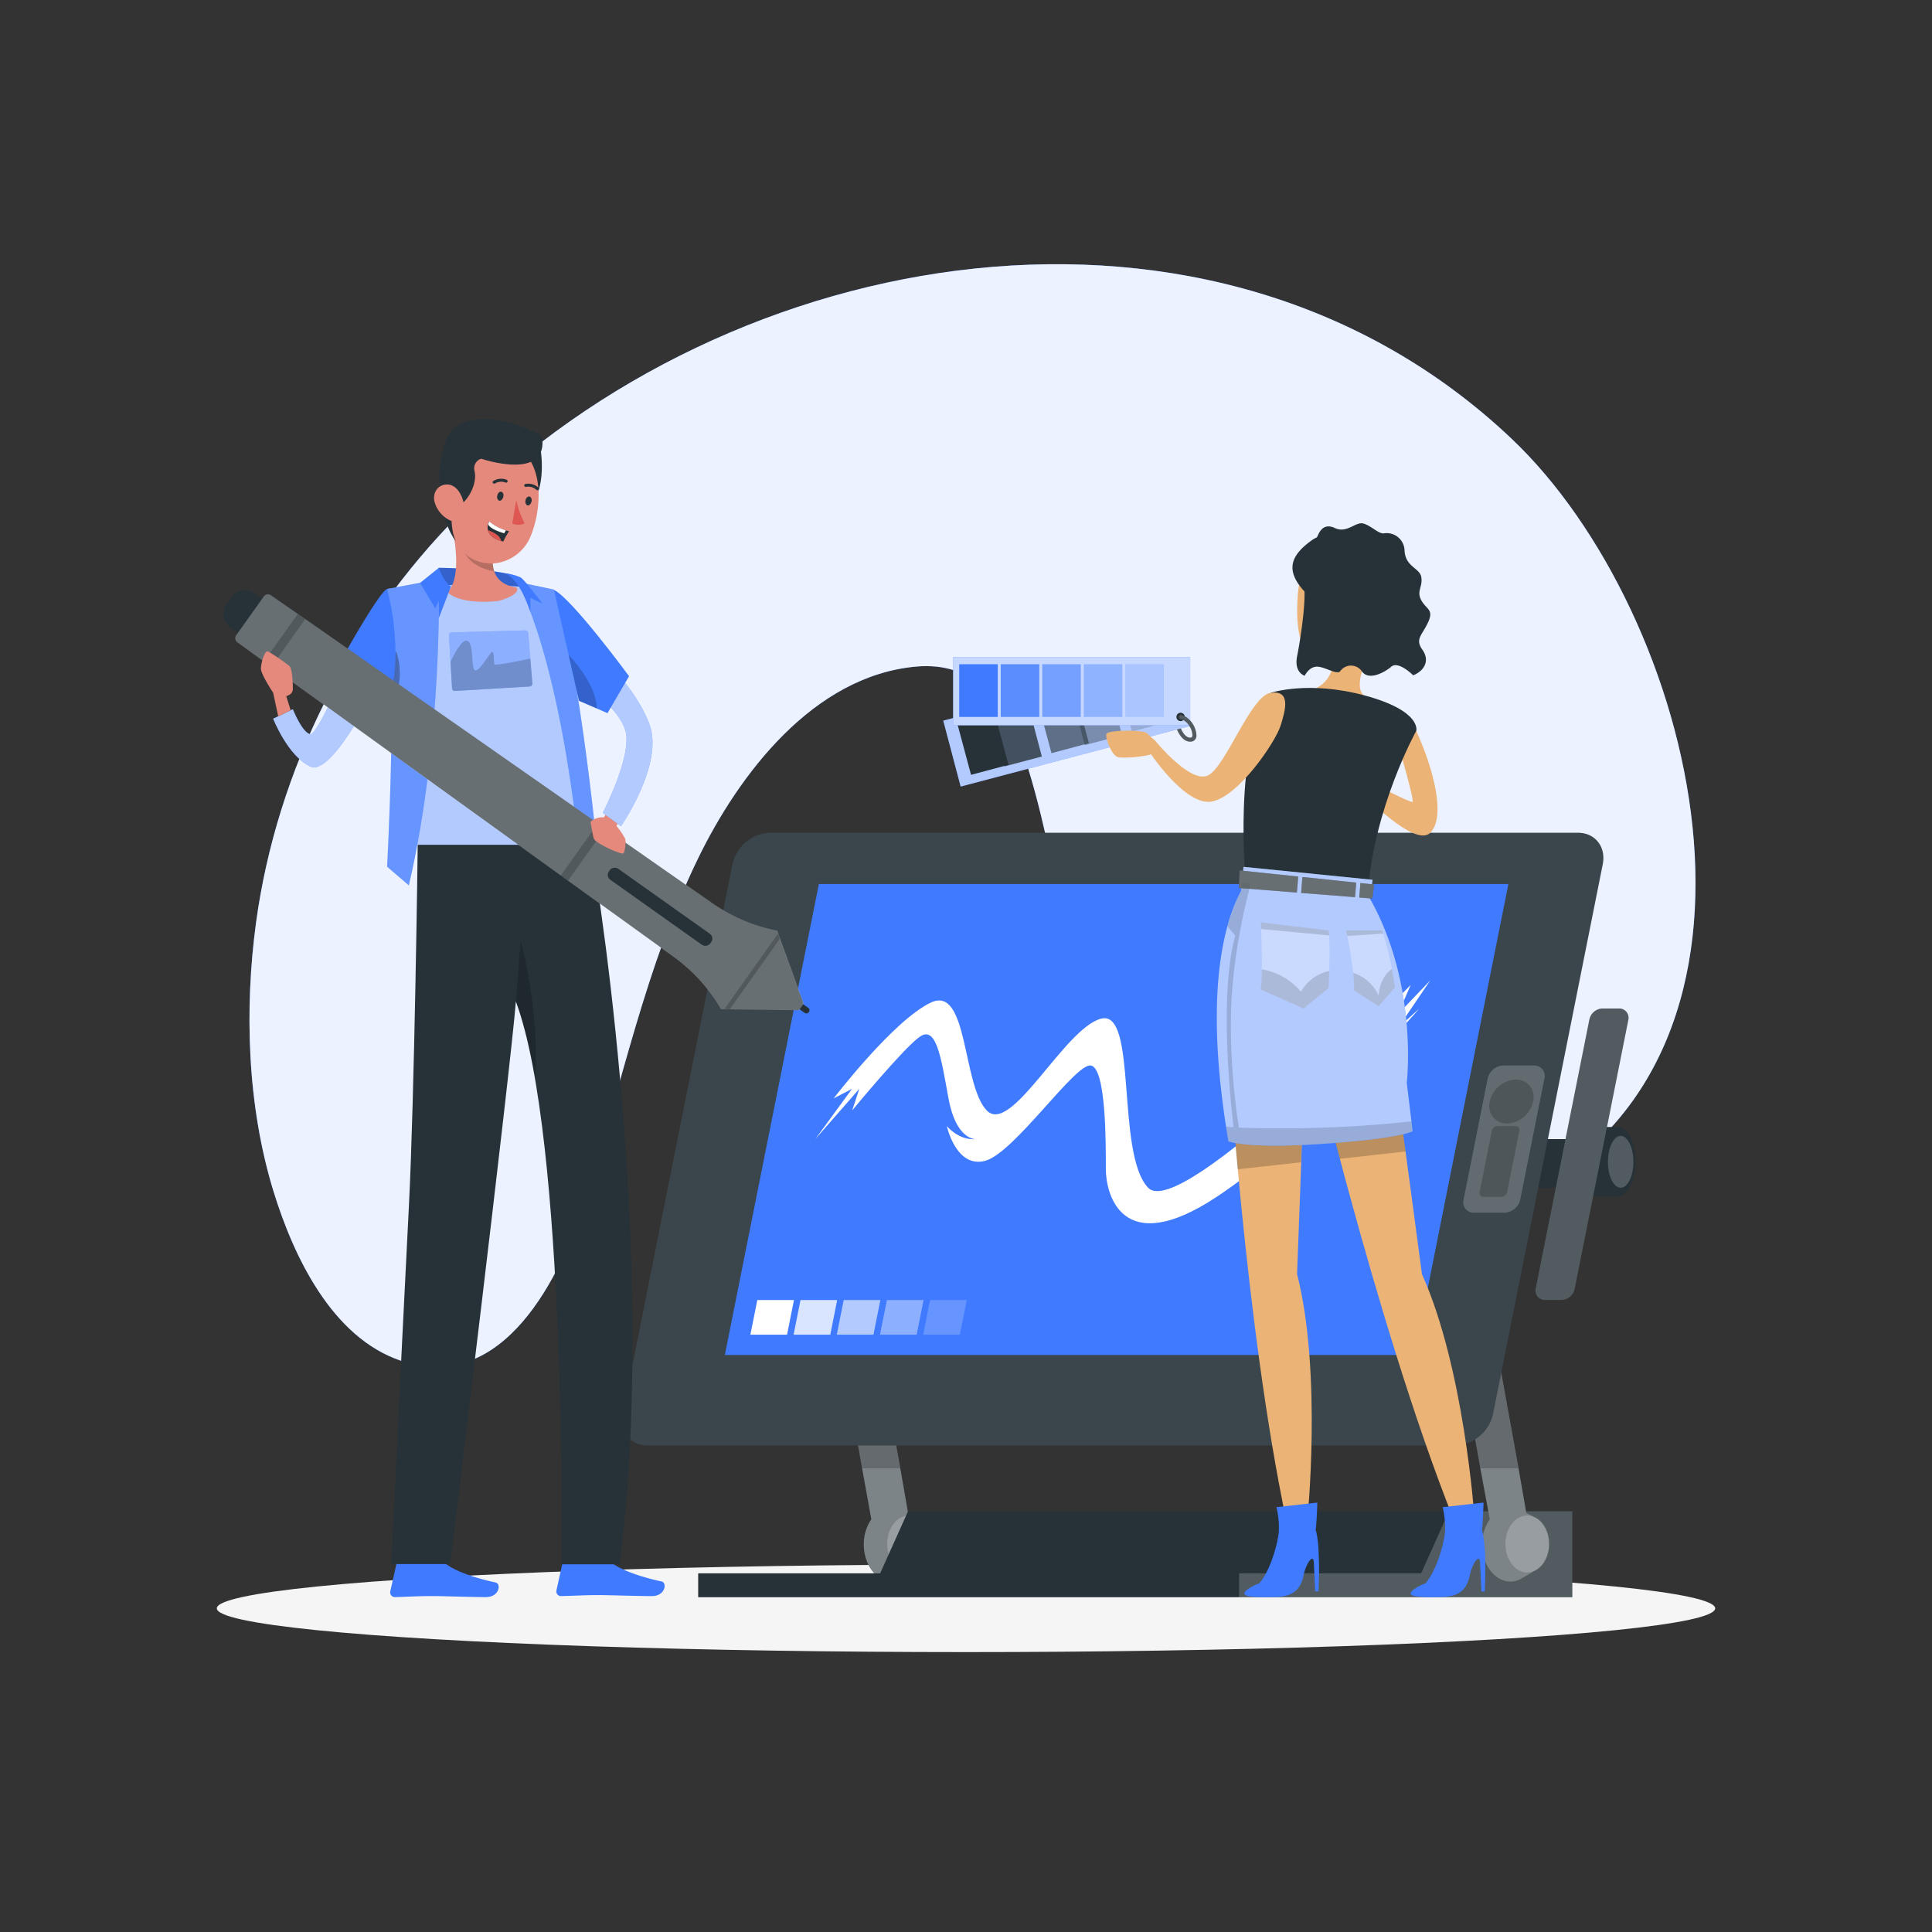 <svg xmlns="http://www.w3.org/2000/svg" viewBox="0 0 500 500"><rect x="0" y="0" width="500" height="500" fill="#333333" stroke="none"/><g id="freepik--background-simple--inject-47"><path d="M70.82,308.44c5.15,16.69,15.1,37.75,33,43.74,26.47,8.88,41.44-21.87,47.76-42,9.25-29.41,15.49-60,29-87.87,10.68-22,29.95-47.41,56.51-49.8,14.29-1.28,22.55,7.94,27.06,20.56,5.58,15.61,8.12,32.11,12.19,48.18,8,31.78,32.21,61.15,63.84,71.39,18,5.82,37.15,5.12,54.11-3.62,73.24-37.76,44.44-150.49-3.14-195.52C314.23,40.67,189,62.37,118.83,133.18c-28.08,28.32-47.18,66-52.57,105.63C63.25,261,63.93,286.12,70.82,308.44Z" style="fill:#407BFF"></path><path d="M70.82,308.44c5.15,16.69,15.1,37.75,33,43.74,26.47,8.88,41.44-21.87,47.76-42,9.25-29.41,15.49-60,29-87.87,10.68-22,29.95-47.41,56.51-49.8,14.29-1.28,22.55,7.94,27.06,20.56,5.58,15.61,8.12,32.11,12.19,48.18,8,31.78,32.21,61.15,63.84,71.39,18,5.82,37.15,5.12,54.11-3.62,73.24-37.76,44.44-150.49-3.14-195.52C314.23,40.67,189,62.37,118.83,133.18c-28.08,28.32-47.18,66-52.57,105.63C63.25,261,63.93,286.12,70.82,308.44Z" style="fill:#fff;opacity:0.9"></path></g><g id="freepik--Shadow--inject-47"><ellipse id="freepik--path--inject-47" cx="250" cy="416.24" rx="193.89" ry="11.32" style="fill:#f5f5f5"></ellipse></g><g id="freepik--Device--inject-47"><path d="M240.91,399.58a9,9,0,0,1-1,4.15,6.24,6.24,0,0,1-2.53,2.67s-3.75,2.25-4.26,2.47l0,0h0a5.64,5.64,0,0,1-2.19.45c-4.08,0-7.38-4.31-7.38-9.63a11.31,11.31,0,0,1,1.95-6.5L223.11,380,217,345.81,203.8,272.53h9.84l13.17,73.28L233,380,235,391.51l2.06,1.1C239.31,393.6,240.91,396.34,240.91,399.58Z" style="fill:#263238"></path><path d="M240.91,399.58a9,9,0,0,1-1,4.15,6.24,6.24,0,0,1-2.53,2.67s-3.75,2.25-4.26,2.47l0,0h0a5.64,5.64,0,0,1-2.19.45c-4.08,0-7.38-4.31-7.38-9.63a11.31,11.31,0,0,1,1.95-6.5L223.11,380,217,345.81,203.8,272.53h9.84l13.17,73.28L233,380,235,391.51l2.06,1.1C239.31,393.6,240.91,396.34,240.91,399.58Z" style="fill:#fff;opacity:0.4"></path><path d="M240.91,399.58c0,4.07-2.53,7.38-5.65,7.38s-5.66-3.31-5.66-7.38,2.53-7.38,5.66-7.38S240.91,395.5,240.91,399.58Z" style="fill:#fff;opacity:0.2"></path><polygon points="232.95 380 223.11 380 216.97 345.81 203.8 272.53 213.64 272.53 226.81 345.81 232.95 380" style="opacity:0.2;isolation:isolate"></polygon><rect x="367.31" y="294.8" width="44.07" height="12.6" style="fill:#263238"></rect><path d="M407.52,333.56l13.9-69.68a2.41,2.41,0,0,0-2.36-2.88h-4.23a3.57,3.57,0,0,0-3.5,2.87l-13.91,69.68a2.41,2.41,0,0,0,2.36,2.88H404A3.57,3.57,0,0,0,407.52,333.56Z" style="fill:#263238"></path><path d="M418.65,291.66h-8.54c-2.57,0-4.64,4-4.64,9s2.07,9,4.64,9h8.54c2.56,0,4.64-4,4.64-9S421.21,291.66,418.65,291.66Z" style="fill:#263238"></path><path d="M422.72,300.68c0,3.71-1.47,6.71-3.29,6.71s-3.3-3-3.3-6.71,1.48-6.72,3.3-6.72S422.72,297,422.72,300.68Z" style="fill:#fff;opacity:0.2"></path><path d="M407.52,333.56l13.9-69.68a2.41,2.41,0,0,0-2.36-2.88h-4.23a3.57,3.57,0,0,0-3.5,2.87l-13.91,69.68a2.41,2.41,0,0,0,2.36,2.88H404A3.57,3.57,0,0,0,407.52,333.56Z" style="fill:#fff;opacity:0.2"></path><polygon points="406.91 391.12 406.91 413.36 180.69 413.36 180.69 407.17 227.79 407.17 235 391.12 406.91 391.12" style="fill:#263238"></polygon><polygon points="406.91 391.12 406.91 413.36 320.69 413.36 320.69 407.17 367.79 407.17 375 391.12 406.91 391.12" style="fill:#fff;opacity:0.2"></polygon><path d="M400.91,399.58a9,9,0,0,1-1,4.15,6.24,6.24,0,0,1-2.53,2.67s-3.75,2.25-4.26,2.47l0,0h0a5.64,5.64,0,0,1-2.19.45c-4.08,0-7.38-4.31-7.38-9.63a11.31,11.31,0,0,1,2-6.5L383.11,380,377,345.81,363.8,272.53h9.84l13.17,73.28L393,380,395,391.51l2.06,1.1C399.31,393.6,400.91,396.34,400.91,399.58Z" style="fill:#263238"></path><path d="M400.91,399.58a9,9,0,0,1-1,4.15,6.24,6.24,0,0,1-2.53,2.67s-3.75,2.25-4.26,2.47l0,0h0a5.64,5.64,0,0,1-2.19.45c-4.08,0-7.38-4.31-7.38-9.63a11.31,11.31,0,0,1,2-6.5L383.11,380,377,345.81,363.8,272.53h9.84l13.17,73.28L393,380,395,391.51l2.06,1.1C399.31,393.6,400.91,396.34,400.91,399.58Z" style="fill:#fff;opacity:0.4"></path><path d="M400.91,399.58c0,4.07-2.53,7.38-5.65,7.38s-5.66-3.31-5.66-7.38,2.53-7.38,5.66-7.38S400.91,395.5,400.91,399.58Z" style="fill:#fff;opacity:0.2"></path><polygon points="392.95 380 383.11 380 376.97 345.81 363.8 272.53 373.64 272.53 386.81 345.81 392.95 380" style="opacity:0.2;isolation:isolate"></polygon><path d="M376.73,374.08H167.56c-4.43,0-7.3-3.65-6.4-8.14l28.4-142.28a10.37,10.37,0,0,1,9.65-8.14H408.38c4.43,0,7.3,3.65,6.41,8.14l-28.4,142.28A10.38,10.38,0,0,1,376.73,374.08Z" style="fill:#263238"></path><path d="M376.73,374.08H167.56c-4.43,0-7.3-3.65-6.4-8.14l28.4-142.28a10.37,10.37,0,0,1,9.65-8.14H408.38c4.43,0,7.3,3.65,6.41,8.14l-28.4,142.28A10.38,10.38,0,0,1,376.73,374.08Z" style="fill:#fff;opacity:0.1"></path><polygon points="366.05 350.67 187.59 350.67 211.92 228.79 390.37 228.79 366.05 350.67" style="fill:#407BFF"></polygon><path d="M389.37,313.84h-7.91a2.69,2.69,0,0,1-2.68-3.4L385,279.16a4.35,4.35,0,0,1,4-3.41H397a2.7,2.7,0,0,1,2.69,3.41l-6.25,31.28A4.33,4.33,0,0,1,389.37,313.84Z" style="fill:#fff;opacity:0.2"></path><path d="M396.76,285.07a7.23,7.23,0,0,1-6.73,5.68,4.5,4.5,0,0,1-4.47-5.68,7.23,7.23,0,0,1,6.73-5.67A4.49,4.49,0,0,1,396.76,285.07Z" style="opacity:0.2;isolation:isolate"></path><path d="M388.55,309.73h-4.62a1,1,0,0,1-1-1.27l3.15-15.77a1.61,1.61,0,0,1,1.5-1.27h4.62a1,1,0,0,1,1,1.27l-3.15,15.77A1.61,1.61,0,0,1,388.55,309.73Z" style="opacity:0.2;isolation:isolate"></path><path d="M215.75,284.26s15.49-20.24,25.16-24.8,8.09,21.17,14.42,27.89S275.51,266,285,263.62s3.71,34.94,12.14,43.77,67.94-52.48,67.94-52.48l-3.26,7.52,8.33-8.7L361.82,266l5.49-5s-27.64,32.33-52.41,48.73-28.71-1-28.71-7.12.14-26.19-3.89-26.86-19.85,22.73-27.37,24.68-9.89-9-9.89-9,3,3.71,7.43,3.38c0,0-5.05.21-7-10.54s-3.17-19.06-7.52-15.9-17.4,19-17.4,19l1.84-5.58L211,294.8l9.5-13Z" style="fill:#fff"></path><polygon points="203.69 345.41 194.2 345.41 195.99 336.45 205.48 336.45 203.69 345.41" style="fill:#fff"></polygon><polygon points="214.88 345.41 205.38 345.41 207.17 336.45 216.66 336.45 214.88 345.41" style="fill:#fff;opacity:0.8"></polygon><polygon points="226.05 345.41 216.56 345.41 218.35 336.45 227.84 336.45 226.05 345.41" style="fill:#fff;opacity:0.6"></polygon><polygon points="237.23 345.41 227.74 345.41 229.53 336.45 239.02 336.45 237.23 345.41" style="fill:#fff;opacity:0.4"></polygon><polygon points="248.41 345.41 238.92 345.41 240.71 336.45 250.2 336.45 248.41 345.41" style="fill:#fff;opacity:0.2"></polygon></g><g id="freepik--character-2--inject-47"><rect x="245.36" y="178.38" width="61.35" height="17.64" transform="translate(-38.65 76.67) rotate(-14.79)" style="fill:#407BFF"></rect><rect x="245.36" y="178.38" width="61.35" height="17.64" transform="translate(-38.65 76.67) rotate(-14.79)" style="fill:#fff;opacity:0.6;isolation:isolate"></rect><rect x="247.68" y="186.38" width="9.98" height="13.64" transform="matrix(0.97, -0.26, 0.26, 0.97, -40.95, 70.91)" style="fill:#263238"></rect><rect x="258.07" y="183.64" width="9.98" height="13.64" transform="translate(-39.9 73.47) rotate(-14.79)" style="fill:#263238;opacity:0.8"></rect><rect x="268.46" y="180.89" width="9.98" height="13.64" transform="matrix(0.97, -0.26, 0.26, 0.97, -38.86, 76.03)" style="fill:#263238;opacity:0.6"></rect><rect x="278.85" y="178.15" width="9.98" height="13.64" transform="translate(-37.82 78.59) rotate(-14.79)" style="fill:#263238;opacity:0.4"></rect><rect x="289.24" y="175.41" width="9.98" height="13.64" transform="matrix(0.97, -0.26, 0.26, 0.97, -36.77, 81.15)" style="fill:#263238;opacity:0.2"></rect><rect x="246.67" y="170.07" width="61.35" height="17.64" style="fill:#407BFF"></rect><rect x="246.67" y="170.07" width="61.35" height="17.64" style="fill:#fff;opacity:0.7;isolation:isolate"></rect><rect x="248.24" y="171.9" width="9.98" height="13.64" style="fill:#407BFF"></rect><rect x="258.99" y="171.9" width="9.98" height="13.64" style="fill:#407BFF;opacity:0.8"></rect><rect x="269.73" y="171.9" width="9.98" height="13.64" style="fill:#407BFF;opacity:0.6"></rect><rect x="280.48" y="171.9" width="9.98" height="13.64" style="fill:#407BFF;opacity:0.4"></rect><rect x="291.23" y="171.9" width="9.98" height="13.64" style="fill:#407BFF;opacity:0.2"></rect><circle cx="305.54" cy="185.54" r="1.09" style="fill:#263238"></circle><path d="M309.64,190.39a1.54,1.54,0,0,1-1.62,1.55h0c-1.7,0-2.81-1.73-3.42-3.15l1-.26c.53,1.18,1.35,2.38,2.41,2.38h0c.33,0,.56-.1.59-.6a4.41,4.41,0,0,0-.77-2.37,3.89,3.89,0,0,0-2.38-1.89.51.51,0,0,1,.17-1,3.87,3.87,0,0,1,1.79.86A6.1,6.1,0,0,1,309.64,190.39Z" style="fill:#263238"></path><g style="opacity:0.2;isolation:isolate"><path d="M309.64,190.39a1.54,1.54,0,0,1-1.62,1.55h0c-1.7,0-2.81-1.73-3.42-3.15l1-.26c.53,1.18,1.35,2.38,2.41,2.38h0c.33,0,.56-.1.59-.6a4.41,4.41,0,0,0-.77-2.37,3.89,3.89,0,0,0-2.38-1.89.51.51,0,0,1,.17-1,3.87,3.87,0,0,1,1.79.86A6.1,6.1,0,0,1,309.64,190.39Z" style="fill:#fff"></path></g><path d="M366.53,189.15c4.58,10.11,7.68,22.32,3.62,26.37s-18.07-10.7-18.07-10.7l3.15-2.13s9.84,5.18,10.35,4.83-3.76-14.94-3.76-14.94Z" style="fill:#ebb376"></path><path d="M298.88,191.6a24.16,24.16,0,0,1-2.06-1.87c-.86-.9-10.05-.81-10.47.18s1.34,5.51,2.87,6,8-.21,9.08-.86S298.88,191.6,298.88,191.6Z" style="fill:#ebb376"></path><path d="M338.3,393.9,333,394c-5.43-25.48-9.26-57-11.65-80.81-.37-3.73-.72-7.26-1-10.56-.14-1.56-.28-3.07-.41-4.51-.64-7.16-1.08-12.83-1.34-16.33-.19-2.56-.29-4-.29-4h19.29l-.18,4.91-.6,16.23-.06,1.85-.4,10.71-.68,18.24C342.25,355.42,338.3,393.9,338.3,393.9Z" style="fill:#ebb376"></path><path d="M381.57,392.53l-5.25,1c-10.52-26.29-20.4-60-26.83-83.49-1-3.64-1.91-7-2.73-10.14,0-.16-.07-.31-.12-.46-1.62-6.14-2.86-11-3.64-14.14l-.93-3.76,19-3.28,1.07,8L363.75,298l.31,2.3,1.08,8L368,329.76C378.92,353.94,381.57,392.53,381.57,392.53Z" style="fill:#ebb376"></path><path d="M363.75,298l-17,1.9c0-.16-.07-.31-.12-.46-1.62-6.14-2.86-11-3.64-14.14l19.16.95Z" style="opacity:0.2;isolation:isolate"></path><path d="M337.37,282.71l-.6,16.23-.06,1.85-16.41,1.82c-.14-1.56-.28-3.07-.41-4.51-.64-7.16-1.08-12.83-1.34-16.33Z" style="opacity:0.2;isolation:isolate"></path><path d="M322.53,411.61a10.76,10.76,0,0,1,3.34-1.82h0s3.64-3.6,5.39-14.46l4.76-1.24a4.05,4.05,0,0,1,4.32,1.69,2.06,2.06,0,0,1,.31.63,29.84,29.84,0,0,1,.51,3.52,99.37,99.37,0,0,1,.06,11.92h-.86l-.34-7.48c-.12-2.54-2.07.44-2.63,3.18s-1.73,5.64-7.3,5.78C323.59,413.46,320.89,413.2,322.53,411.61Z" style="fill:#407BFF"></path><path d="M340.51,395.87c.31-2.54.41-7,.41-7l-10.57,1.18s1.28,5,.22,8.79C335.9,397.48,340.51,395.87,340.51,395.87Z" style="fill:#407BFF"></path><path d="M365.55,411.61a10.65,10.65,0,0,1,3.34-1.82h0s3.64-3.6,5.39-14.46l4.75-1.24a4.06,4.06,0,0,1,4.33,1.69,2,2,0,0,1,.3.63,26.19,26.19,0,0,1,.51,3.52c.48,3.68.07,11.92.07,11.92h-.86l-.34-7.48c-.13-2.54-2.07.44-2.63,3.18s-1.74,5.64-7.31,5.78C366.61,413.46,363.91,413.2,365.55,411.61Z" style="fill:#407BFF"></path><path d="M383.53,395.87c.31-2.54.41-7,.41-7l-10.57,1.18s1.28,5,.22,8.79C378.92,397.48,383.53,395.87,383.53,395.87Z" style="fill:#407BFF"></path><path d="M352.33,168.93a1.6,1.6,0,0,1-.25.18,11.61,11.61,0,0,1-4.08,2c-4.32,1-7.27.41-9.2-1.55h0c-2.69-2.93-3.37-8.12-3-14.39a23.61,23.61,0,0,1,1.37-7.31s0-.09,0-.11.07-.19.11-.27a8.57,8.57,0,0,1,6.28-5.22,17.65,17.65,0,0,1,3.7-.41C359.5,141.72,361.69,162,352.33,168.93Z" style="fill:#ebb376"></path><path d="M352.08,169.11a11.32,11.32,0,0,1-4.08,1.83c-4.32,1-7.27.26-9.2-1.72a12.17,12.17,0,0,0,7.75-.64C348.3,167.78,350.24,168.19,352.08,169.11Z" style="opacity:0.2;isolation:isolate"></path><path d="M353.32,180.14c.75,3.48-3.75,4.9-3.75,4.9-7.37-3.15-8.73-7.07-8.73-7.07,6.14-3.2,4.36-12.27,4.36-12.27l1.25.62,8.78,1.71s-2.44,4.68-2.76,5.74c0,0,0,0,0,0C350.81,179.37,353.32,180.14,353.32,180.14Z" style="fill:#ebb376"></path><path d="M337.17,147.78s-.68,8.56,7.44,12.24c0,0,3.48,8.9,8.62,9,7,.18,13.15-9.78,10.73-19.91C360.82,136,340.9,134.91,337.17,147.78Z" style="fill:#263238"></path><path d="M340.5,157.56c0-1.33,1.08-3.58,3.15-3.27s3.34,5.61-1.94,6.79C341,161.25,340.49,160.35,340.5,157.56Z" style="fill:#ebb376"></path><path d="M352.08,138.68s-8.17-2.07-12.69,1.21c-5.27,3.84-7.27,7.81-1,14,0,0,13.72-4.45,18.28-3.5a49.47,49.47,0,0,1,7.83,2.27C365.43,143.57,356.64,136.82,352.08,138.68Z" style="fill:#263238"></path><path d="M340.84,139.07c.51-1.22,1.55-3.87,4.64-2.41s5.36-1.71,7.34-1.18,4,2.74,5.31,2.55a4.63,4.63,0,0,1,5.37,4.49c.24,4.27,4,4.43,4.35,6.93s-1.32,3.56,0,5.94,3.3,2.33,1.72,5.71-3.43,4.27-1.45,7.06.52,5.43-2.38,6.61c0,0-3.82-3.82-5.67-2.24s-5.84,3.67-7.6,1.24a3.42,3.42,0,0,0-5.55-.18c-.69,1.31-4-1.06-6.08-1.06s-3.19,2.35-3.19,2.35-2.82-.77-1.95-5.11,2.8-16.49,1.45-19.92S340.84,139.07,340.84,139.07Z" style="fill:#263238"></path><path d="M328.87,179.3s9.75-3.28,24.45.72,13.21,9.13,13.21,9.13-11.1,19.9-12.56,42.45l-31.56-3.07S318.93,192.84,328.87,179.3Z" style="fill:#263238"></path><path d="M321.19,230.57h0l.63-6.21,33.41,3.35-.7,4.87h0c12.58,22.28,9.54,47.68,9.54,47.68l1.52,12.5s-3.15,1.95-24.32,3.33c-18.61,1.22-23.34-.71-23.34-.71C311.33,256.72,317,238.32,321.19,230.57Z" style="fill:#407BFF"></path><path d="M365.58,292.76s-3.15,1.95-24.32,3.33c-18.61,1.22-23.34-.71-23.34-.71-.22-1.28-.42-2.53-.61-3.76-4-25.74-2.39-42,.35-51.93a42.89,42.89,0,0,1,3.53-9.12l.23-2.24.4-4,33.41,3.35-.7,4.87h0c12.58,22.28,9.54,47.68,9.54,47.68l1.2,9.9Z" style="fill:#fff;opacity:0.6;isolation:isolate"></path><polygon points="335.64 231 320.61 229.81 320.81 225.26 335.98 226.85 335.64 231" style="fill:#263238"></polygon><polygon points="350.69 232.19 336.72 231.09 337.06 226.96 350.99 228.42 350.69 232.19" style="fill:#263238"></polygon><polygon points="352.07 228.53 355.62 228.91 355.17 232.55 351.77 232.28 352.07 228.53" style="fill:#263238"></polygon><path d="M344,251.29c-.07,2.51-.16,4.41-.16,4.41l-6.49,5.3-11.07-4.9a45,45,0,0,0,.28-5.23c.05-3.75-.1-8.08-.2-10.43-.05-1.07-.08-1.73-.08-1.73l17.56,2.09c.05.37.09.81.12,1.29C344.16,244.59,344.11,248.35,344,251.29Z" style="fill:#fff;opacity:0.3;isolation:isolate"></path><path d="M361,255.57l-4.22,4.85-6.33-4.06a43,43,0,0,0-.27-4.59,93,93,0,0,0-1.53-9.55c-.19-.89-.31-1.42-.31-1.42h9.36c.09.27.19.54.27.82a72.7,72.7,0,0,1,2.27,9.14C360.74,253.58,361,255.57,361,255.57Z" style="fill:#fff;opacity:0.3;isolation:isolate"></path><path d="M344,251.29c-.07,2.51-.16,4.41-.16,4.41l-6.49,5.3-11.07-4.9a45,45,0,0,0,.28-5.23,16.7,16.7,0,0,1,10.14,5.82A10.91,10.91,0,0,1,344,251.29Z" style="opacity:0.15;isolation:isolate"></path><path d="M326.38,240.44c-.05-1.07-.08-1.73-.08-1.73l17.56,2.09c.05.37.09.81.12,1.29Z" style="opacity:0.15;isolation:isolate"></path><path d="M358,241.62l-9.32.6c-.19-.89-.31-1.42-.31-1.42h9.36C357.77,241.07,357.87,241.34,358,241.62Z" style="opacity:0.15;isolation:isolate"></path><path d="M361,255.57l-4.22,4.85-6.33-4.06a43,43,0,0,0-.27-4.59,10.8,10.8,0,0,1,6.6,5.91s.1-4.63,3.46-6.92C360.74,253.58,361,255.57,361,255.57Z" style="opacity:0.15;isolation:isolate"></path><path d="M365.58,292.76s-3.15,1.95-24.32,3.33c-18.61,1.22-23.34-.71-23.34-.71-.22-1.28-.42-2.53-.61-3.76l1.94.09c-.94-7.91-3.68-34.84.45-49.62a21.85,21.85,0,0,1-2-2.4,42.89,42.89,0,0,1,3.53-9.12l.23-2.24a14,14,0,0,1,2,.3v1s-4.91,17.51-4.91,34.85a176,176,0,0,0,2.07,27.34,311.31,311.31,0,0,0,44.64-1.61Z" style="opacity:0.15;isolation:isolate"></path><g style="opacity:0.3;isolation:isolate"><polygon points="335.64 231 320.61 229.81 320.81 225.26 335.98 226.85 335.64 231" style="fill:#fff"></polygon><polygon points="350.69 232.19 336.72 231.09 337.06 226.96 350.99 228.42 350.69 232.19" style="fill:#fff"></polygon><polygon points="352.07 228.53 355.62 228.91 355.17 232.55 351.77 232.28 352.07 228.53" style="fill:#fff"></polygon></g><path d="M298.88,191.6l-1.74,2.52s9.49,14.64,16.48,13.32,16.48-15.43,17.8-19.65,2.67-9.2-2.55-8.49-11.69,19.32-16.31,21.41S298.88,191.6,298.88,191.6Z" style="fill:#ebb376"></path></g><g id="freepik--character-1--inject-47"><g id="freepik--group--inject-47"><path d="M113.59,146.94s15.76.15,20.25,2.37-9.59,17.23-14.15,14.64S109.19,153.2,113.59,146.94Z" style="fill:#407BFF"></path><path d="M113.59,146.94s15.76.15,20.25,2.37-9.59,17.23-14.15,14.64S109.19,153.2,113.59,146.94Z" style="opacity:0.2;isolation:isolate"></path><path d="M113.51,403.86H103.38a.73.73,0,0,0-.71.57L101,411.86a1.23,1.23,0,0,0,1,1.46l.27,0c3.28-.06,5.67-.26,9.79-.26,2.53,0,10.19.27,13.69.27s4-3.46,2.52-3.78c-6.43-1.4-11.27-3.34-13.33-5.19A2,2,0,0,0,113.51,403.86Z" style="fill:#407BFF"></path><path d="M156.5,403.59H146.36a.74.74,0,0,0-.71.58L144,411.6a1.24,1.24,0,0,0,.95,1.46l.28,0c3.27-.05,5.66-.25,9.78-.25,2.54,0,10.19.26,13.69.26s4-3.46,2.53-3.78c-6.43-1.4-11.27-3.34-13.33-5.19A2,2,0,0,0,156.5,403.59Z" style="fill:#407BFF"></path><path d="M108.14,216h44.28c4.21,23,17.39,116.35,7.93,188.84h-15s1.39-110.09-11.84-145.67c-1.53,19-17,145.6-17,145.6H101.26s2.28-47.61,4.56-92.58C107.26,283.85,108.08,221.8,108.14,216Z" style="fill:#263238"></path><path d="M133.52,259.16a119,119,0,0,1,4.95,19.15c1.23-16.94-3.72-34.91-3.72-34.91Z" style="opacity:0.2;isolation:isolate"></path><path d="M100.18,152.42a200.77,200.77,0,0,1,43.18.21s7.37,33.75,8.11,66H106.89S106.85,173.1,100.18,152.42Z" style="fill:#407BFF"></path><path d="M100.18,152.42a200.77,200.77,0,0,1,43.18.21s7.37,33.75,8.11,66H106.89S106.85,173.1,100.18,152.42Z" style="fill:#fff;opacity:0.6;isolation:isolate"></path><path d="M115.86,153.31c3.83,3.48,13.21,2.2,13.21,2.2s5.86-1.61,4.63-3.44c-3.45-.57-5.12-2.18-5.81-4.24a10,10,0,0,1-.35-3.94,20.71,20.71,0,0,1,.29-2.2l-11.6-8.59C117.75,138.77,119.61,149.2,115.86,153.31Z" style="fill:#e4897b"></path><path d="M118.91,138.56c.46,7,6.18,8.88,9,9.27a10,10,0,0,1-.35-3.94Z" style="opacity:0.2;isolation:isolate"></path><path d="M140,117s1.73,11.17-4.19,15.48-6-16.48-6-16.48Z" style="fill:#263238"></path><path d="M118.63,141.41a10.16,10.16,0,0,0,11.66,3.89,11.26,11.26,0,0,0,6.43-5.27,11.83,11.83,0,0,0,.53-1.07c2.9-6.84,3.79-18.79-3.44-23.24a11,11,0,0,0-15.13,3.49,10.86,10.86,0,0,0-1.64,4.84C116.18,132,115.3,136.69,118.63,141.41Z" style="fill:#e4897b"></path><path d="M128.69,128.28c-.15.63.14,1.23.57,1.3s.85-.4,1-1.05-.15-1.22-.57-1.29S128.81,127.63,128.69,128.28Z" style="fill:#263238"></path><path d="M136,129.51c-.15.63.15,1.22.57,1.29s.85-.4,1-1-.15-1.23-.57-1.3S136.09,128.89,136,129.51Z" style="fill:#263238"></path><path d="M133.61,129.43a23.41,23.41,0,0,0,2.16,6,3.81,3.81,0,0,1-3.2.06Z" style="fill:#de5753"></path><path d="M139.21,126.84a.41.41,0,0,1-.4-.07,3.08,3.08,0,0,0-2.66-.77.4.4,0,0,1-.47-.27.38.38,0,0,1,.27-.47h0a3.82,3.82,0,0,1,3.37.93.39.39,0,0,1,.05.54h0A.49.49,0,0,1,139.21,126.84Z" style="fill:#263238"></path><path d="M127.74,125.13a.43.43,0,0,1-.2-.11.39.39,0,0,1,.12-.53h0a3.78,3.78,0,0,1,3.5-.3.39.39,0,0,1,.17.51h0a.4.4,0,0,1-.51.18h0a3.09,3.09,0,0,0-2.76.27A.42.42,0,0,1,127.74,125.13Z" style="fill:#263238"></path><path d="M124.51,115.15v3.56a2.64,2.64,0,0,0-1.71,3.15c.78,3.09-1.44,7.47-3.93,9,0,0,.09-1.29-1-1.11s-1.61,6.88.12,10.31c0,0-2.85-3.26-3.82-10.47-.89-6.68-.46-12.1,1.17-14.45Z" style="fill:#263238"></path><path d="M112.49,130a7.62,7.62,0,0,0,3.68,4.53c2.37,1.26,4.13-.72,4-3.25-.17-2.25-1.58-5.69-4.2-5.88S111.81,127.58,112.49,130Z" style="fill:#e4897b"></path><path d="M131.74,137.49a21.12,21.12,0,0,0-1.49,2.66,5.08,5.08,0,0,1-.52-.15c-2.34-.68-3.19-1.77-3.44-2.77a3.07,3.07,0,0,1,0-1.49,2.88,2.88,0,0,1,.3-.79,11.59,11.59,0,0,0,4.31,2.29C131.42,137.41,131.74,137.49,131.74,137.49Z" style="fill:#263238"></path><path d="M130.94,137.24l-.46.78c-2.2-.66-3.66-1.41-4.15-2.28a2.88,2.88,0,0,1,.3-.79A11.59,11.59,0,0,0,130.94,137.24Z" style="fill:#fff"></path><path d="M129.73,140c-2.34-.68-3.19-1.77-3.44-2.77a7.87,7.87,0,0,1,2.45,1.27A2.94,2.94,0,0,1,129.73,140Z" style="fill:#de5753"></path><path d="M124.52,118.71s17.77,6.07,15.72-5.91c0,0-9.58-5.66-18-4.07s-7.7,10.24-7.7,10.24Z" style="fill:#263238"></path><path d="M113.54,149.9s1.19,40.77-7.73,79.24l-5.63-4.84s2.7-48.5,0-71.88Z" style="fill:#407BFF"></path><path d="M133.84,150.56s11.62,19.33,16.78,77.28l4.56-2.25s-5.2-55.53-11.82-73Z" style="fill:#407BFF"></path><path d="M105.81,229.14l-5.63-4.84s1.16-20.84,1.2-41.78c0-3.8,0-7.61-.11-11.29-.15-7-.48-13.54-1.09-18.81l13.36-2.52S114.73,190.67,105.81,229.14Z" style="fill:#fff;opacity:0.2;isolation:isolate"></path><path d="M133.84,150.56s11.62,19.33,16.78,77.28l4.56-2.25s-5.2-55.53-11.82-73Z" style="fill:#fff;opacity:0.2;isolation:isolate"></path><path d="M113.59,146.94s1,3.39,3.12,4.82L113.55,160v-4.55l-.9,2-3.94-6.6Z" style="fill:#407BFF"></path><path d="M130.73,148.36s3.59,1.06,6.54,10v-3.66l3.14,1.55s-4.52-6.06-5.63-6.79A13.43,13.43,0,0,0,130.73,148.36Z" style="fill:#407BFF"></path><path d="M137.77,176.88a.73.73,0,0,1-.68.78l-19.35,1.16a.71.71,0,0,1-.75-.68l-.4-6.87-.4-6.84a.72.72,0,0,1,.7-.76l19.07-.52a.71.71,0,0,1,.73.66l.55,6.64Z" style="fill:#407BFF"></path><path d="M137.77,176.88a.73.73,0,0,1-.68.78l-19.35,1.16a.71.71,0,0,1-.75-.68l-.4-6.87-.4-6.84a.72.72,0,0,1,.7-.76l19.07-.52a.71.71,0,0,1,.73.66l.55,6.64Z" style="fill:#fff;opacity:0.4;isolation:isolate"></path><path d="M137.77,176.88a.73.73,0,0,1-.68.78l-19.35,1.16a.71.71,0,0,1-.75-.68l-.4-6.87c1.25-2.6,2.92-5.5,4.08-5.46,2.11.07,1.11,6.69,2.19,7.59s4.3-5.29,4.66-4.69.27,2.71.43,3.23c.12.37,6-.8,9.29-1.49Z" style="opacity:0.2;isolation:isolate"></path><path d="M101.38,182.52c0-3.8,0-7.61-.11-11.29.74-1.62,1.25-2.68,1.25-2.68A17.49,17.49,0,0,1,101.38,182.52Z" style="opacity:0.3;isolation:isolate"></path><path d="M93.18,164.78S82.45,190.24,80.35,190s-4.56-6.45-4.56-6.45L70.69,186s3.83,9.75,9.66,12.39,17.92-22.55,17.92-22.55Z" style="fill:#407BFF"></path><path d="M93.18,164.78S82.45,190.24,80.35,190s-4.56-6.45-4.56-6.45L70.69,186s3.83,9.75,9.66,12.39,17.92-22.55,17.92-22.55Z" style="fill:#fff;opacity:0.6;isolation:isolate"></path><path d="M100.18,152.42c-2.68,1.21-15.7,25.31-15.7,25.31l11.13,7.86,5.44-7.86s1.3-.62,1.3-9.13A67.13,67.13,0,0,0,100.18,152.42Z" style="fill:#407BFF"></path><rect x="205.7" y="256.46" width="1.6" height="6.93" rx="0.69" transform="translate(537.98 241.93) rotate(125.36)" style="fill:#263238"></rect><path d="M58.61,153H69.43a0,0,0,0,1,0,0v7.52a4.22,4.22,0,0,1-4.22,4.22H62.83a4.22,4.22,0,0,1-4.22-4.22V153a0,0,0,0,1,0,0Z" transform="translate(230.65 198.61) rotate(125.36)" style="fill:#263238"></path><path d="M186.6,261.16l20.09.27,1.25-1.76L201,240.79h0a44.06,44.06,0,0,1-16.94-7.21L70.13,154a1.35,1.35,0,0,0-1.87.32l-7.12,10a1.34,1.34,0,0,0,.31,1.87l112.73,81.29a44.18,44.18,0,0,1,12.42,13.61Z" style="fill:#263238"></path><path d="M186.59,261.16a44,44,0,0,0-12.4-13.62L147,227.94l-.94-.68-.93-.67-74.93-54-.93-.68-.94-.67-6.89-5a1.33,1.33,0,0,1-.3-1.86l7.12-10a1.34,1.34,0,0,1,1.86-.33l7,4.86,1,.67.95.66,75.73,52.86,1.9,1.32,27.47,19.18a45.69,45.69,0,0,0,8.19,4.55,42.45,42.45,0,0,0,8.76,2.67l.31.83.48,1.32,6.11,16.72-1.25,1.76-17.81-.23-1.41,0Z" style="fill:#fff;opacity:0.3"></path><rect x="169.07" y="218.58" width="3.51" height="32.17" rx="1.52" transform="translate(461.06 231.16) rotate(125.36)" style="fill:#263238"></rect><g style="opacity:0.2;isolation:isolate"><polygon points="187.47 261.17 201.35 241.62 201.83 242.94 188.88 261.19 187.47 261.17"></polygon></g><g style="opacity:0.2;isolation:isolate"><path d="M156.62,214.4l-1.9-1.32-9.59,13.51.94.68.93.68Z"></path></g><g style="opacity:0.2;isolation:isolate"><path d="M79,160.21l-1-.66-.94-.67-8.76,12.34,1,.67.93.68Z"></path></g><path d="M157.25,209.83l-.94,1.71a4.6,4.6,0,0,0-3.49,1.15s.66,3.91.89,4.41c.52,1.1,6.17,3.8,7.53,3.79.43,0,.83-2.87.57-3.79a17,17,0,0,0-2.27-3.33l.77-1.51Z" style="fill:#e4897b"></path><path d="M145.84,161.41s17.31,12.49,22.27,26.14c3.72,10.26-7.41,26.29-7.41,26.29L156,210.37s7.82-15.1,5.82-21.41-11.55-12.57-11.55-12.57Z" style="fill:#407BFF"></path><path d="M145.84,161.41s17.31,12.49,22.27,26.14c3.72,10.26-7.41,26.29-7.41,26.29L156,210.37s7.82-15.1,5.82-21.41-11.55-12.57-11.55-12.57Z" style="fill:#fff;opacity:0.6;isolation:isolate"></path><path d="M162.8,175l-5.58,9.56-2.75-1.19-4.64-2-2.68-11.89-3.79-16.82C148,154.86,162.8,175,162.8,175Z" style="fill:#407BFF"></path><path d="M75.23,183.83l-1.15-3.67s1.7-.35,1.71-1.85-.15-5.18-.86-5.91a46.06,46.06,0,0,0-5.54-3.8c-.88-.45-1.83,2.92-1.87,4.39s3.17,6.29,3.17,6.29L72,185.37Z" style="fill:#e4897b"></path><path d="M154.47,183.35l-4.64-2-2.68-11.89C150,172.57,154.3,178.07,154.47,183.35Z" style="opacity:0.2;isolation:isolate"></path></g></g></svg>